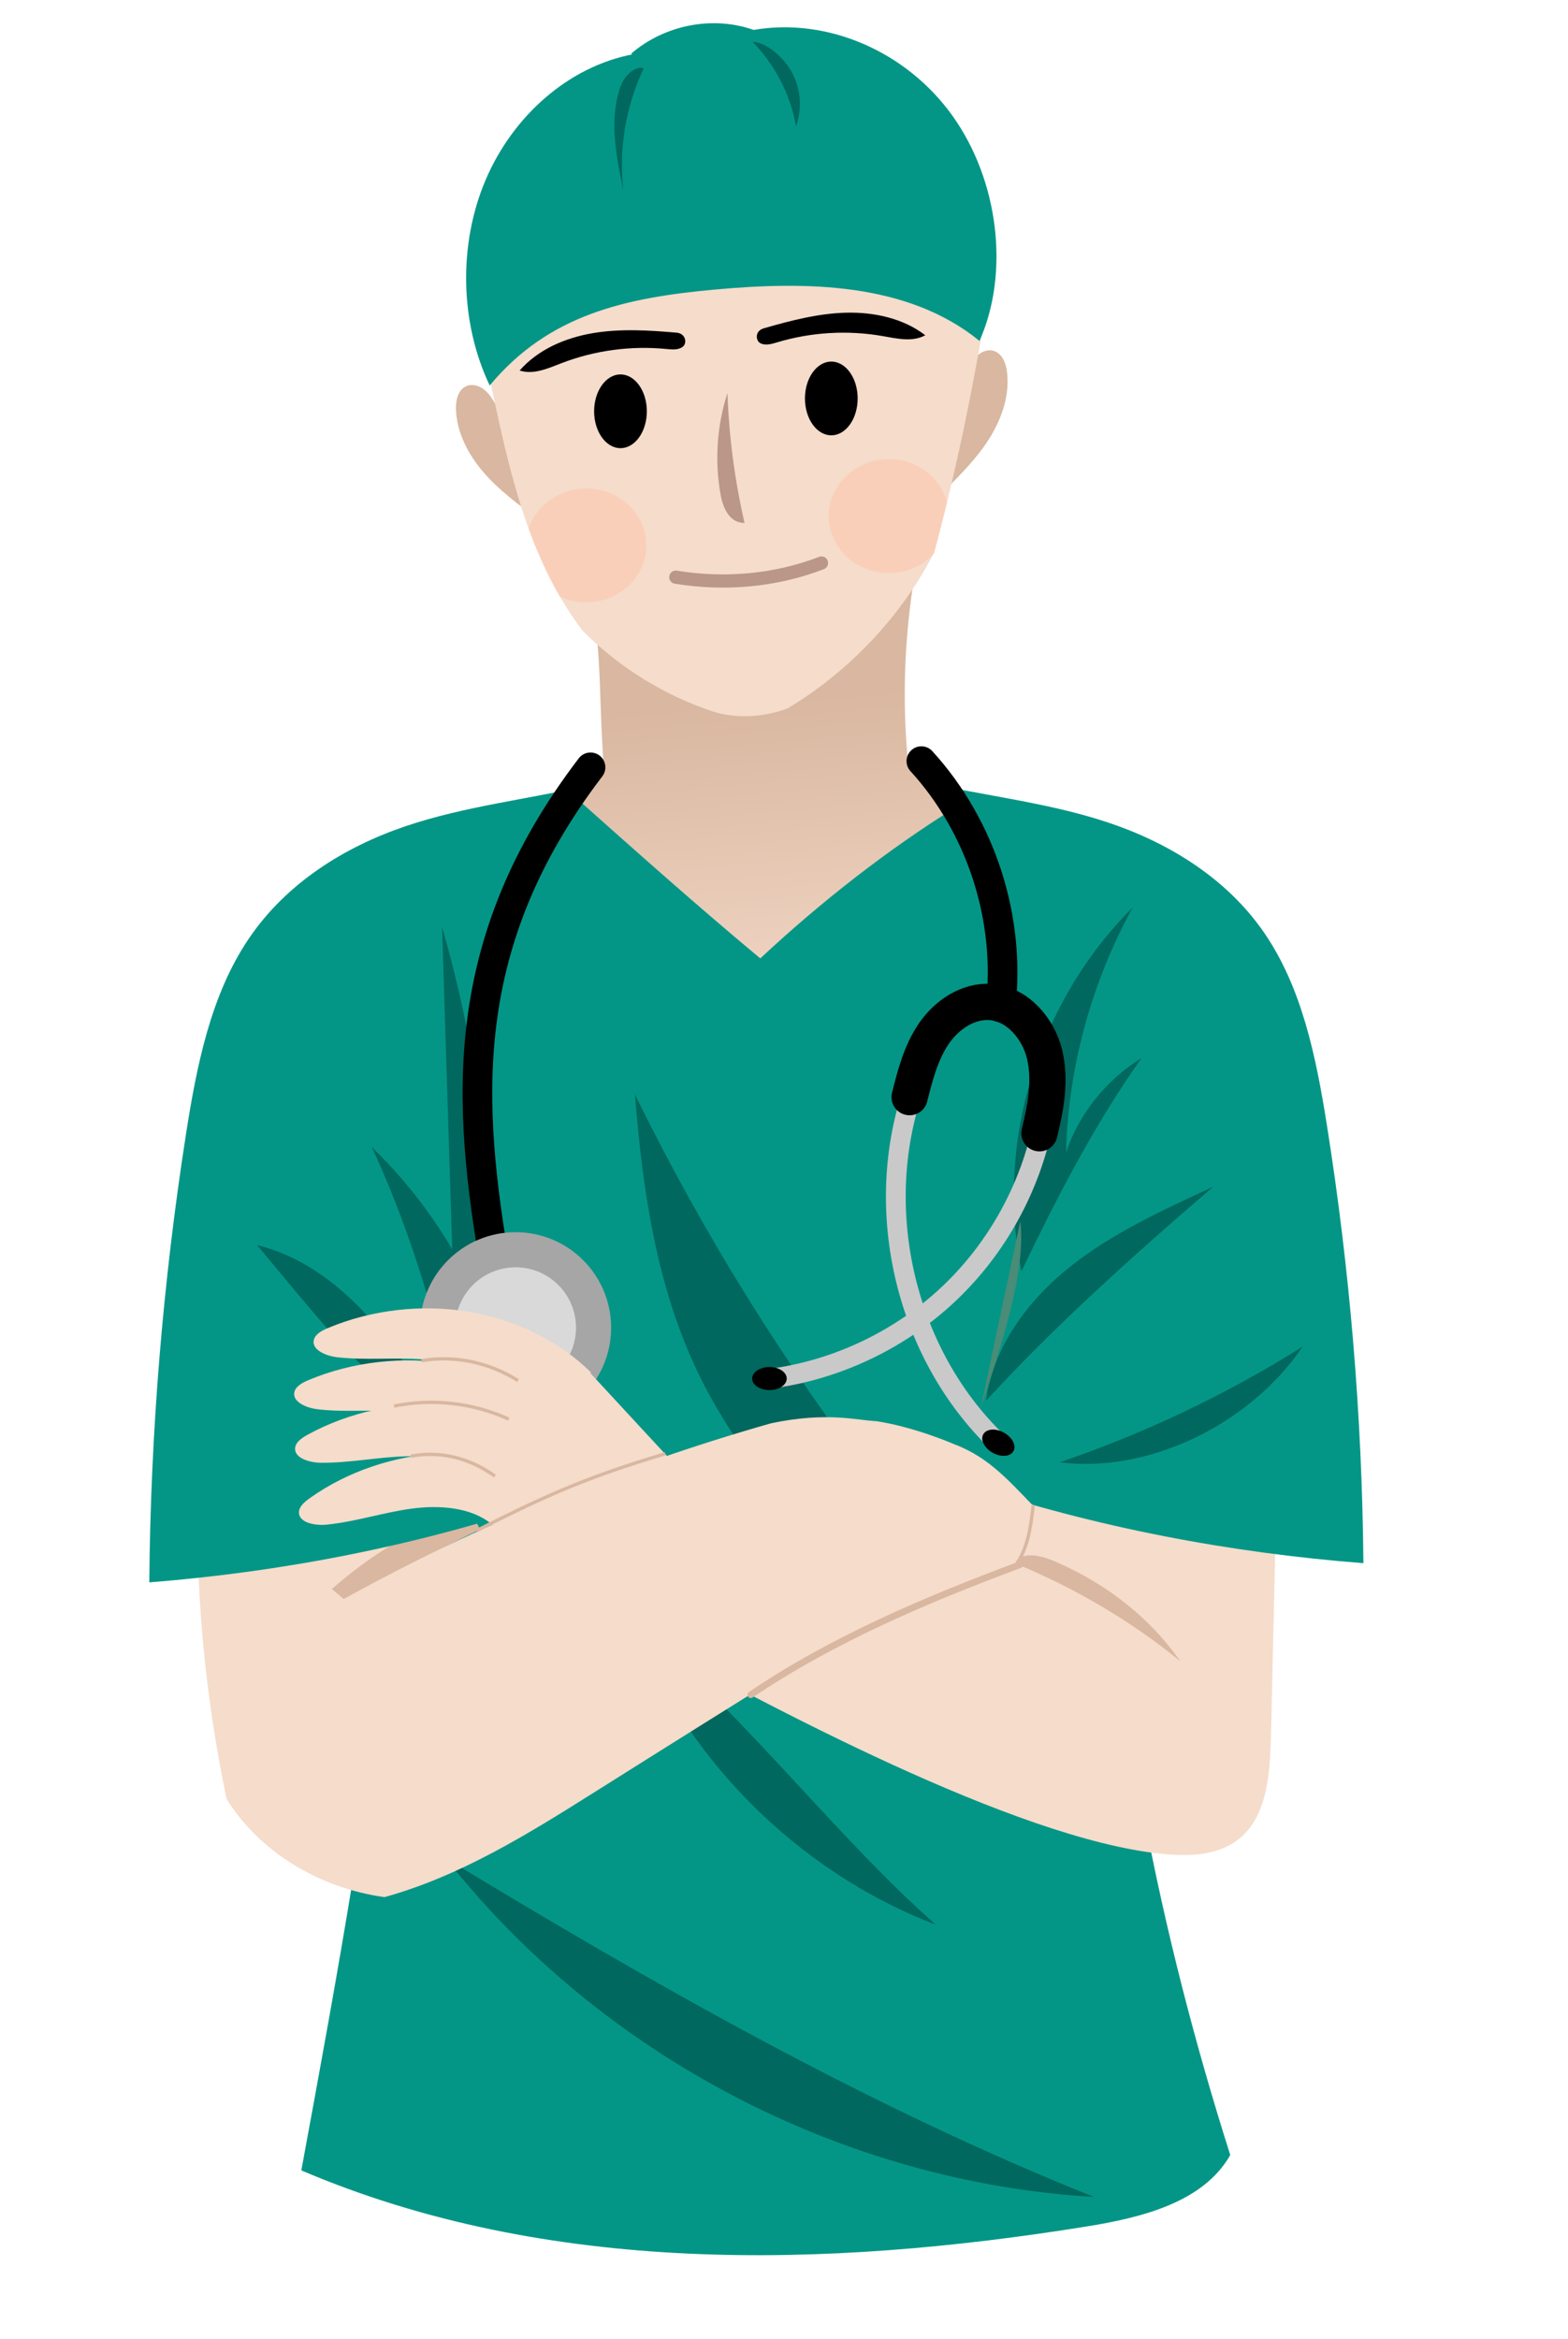 <?xml version="1.0" encoding="UTF-8"?><svg id="Layer_26" xmlns="http://www.w3.org/2000/svg" xmlns:xlink="http://www.w3.org/1999/xlink" viewBox="0 0 476 710"><defs><style>.cls-1{stroke:#c9c9c9;stroke-width:6px;}.cls-1,.cls-2,.cls-3,.cls-4,.cls-5,.cls-6{fill:none;}.cls-1,.cls-3,.cls-4,.cls-5,.cls-6{stroke-linecap:round;}.cls-1,.cls-7,.cls-6{stroke-miterlimit:10;}.cls-8{fill:url(#linear-gradient);}.cls-2,.cls-3,.cls-4,.cls-5{stroke-linejoin:round;}.cls-2,.cls-7,.cls-5{stroke:#d9b7a0;}.cls-9,.cls-7,.cls-10{fill:#f5dccb;}.cls-3{stroke-width:11px;}.cls-3,.cls-6{stroke:#000;}.cls-11{clip-path:url(#clippath-1);}.cls-4{stroke:#ba9788;stroke-width:4px;}.cls-5{stroke-width:2px;}.cls-6{stroke-width:9px;}.cls-12,.cls-13,.cls-14,.cls-15,.cls-16,.cls-17,.cls-18,.cls-10,.cls-19,.cls-20{stroke-width:0px;}.cls-13{fill:#facfb9;}.cls-14{fill:#4a8c77;}.cls-15{fill:#d9b7a0;}.cls-16{fill:#d9d9d9;}.cls-17{fill:#a6a6a6;}.cls-18{fill:#ba9788;}.cls-19{fill:#039686;}.cls-20{fill:#00685e;}</style><linearGradient id="linear-gradient" x1="229.66" y1="212.3" x2="239.28" y2="323.04" gradientUnits="userSpaceOnUse"><stop offset="0" stop-color="#d9b7a0"/><stop offset="1" stop-color="#f5dccb"/></linearGradient><clipPath id="clippath-1"><path class="cls-10" d="m145.05,98.2c7.33,32.01,11.61,66.52,31.72,93.15,11.06,11.22,24.99,19.88,40.34,24.86,7.11,2.01,15.01,1.42,22-1.17,19.04-11.48,34.58-28.11,44.47-47.32,7.13-26.57,12.67-53.52,16.85-81.14-10.92-15.56-28.79-26.04-47.83-30.91-19.05-4.86-39.24-4.48-58.72-1.53-13.68,2.07-27.46,5.51-38.87,12.93-11.41,7.43-13.46,15.85-9.96,31.13Z"/></clipPath></defs><path class="cls-8" d="m277.63,174.7c-3.18,19.26-3.86,38.91-1.8,58.46,4.22,4.51,10.26,7.37,16.51,7.82-5.08,11.01-11.56,21.41-19.24,30.9-7.33,9.05-16.26,17.57-27.62,20.83-15.65,4.5-32.89-2.14-44.88-12.92-11.99-10.77-19.78-25.15-28.63-38.4,5.53-1.13,11.52-4.2,11.19-9.69-1.32-21.89-.63-30.46-2.97-46.38"/><path class="cls-15" d="m293.61,113.18c.7-1.73,1.43-3.49,2.7-4.87s3.24-2.31,5.1-1.87c2.69.63,3.93,3.66,4.27,6.33.91,7.03-1.49,14.17-5.28,20.23s-8.92,11.19-14.01,16.27"/><path class="cls-15" d="m150.41,122.71c-.95-1.61-1.94-3.25-3.41-4.43s-3.56-1.82-5.32-1.12c-2.56,1.01-3.33,4.18-3.27,6.87.17,7.09,3.62,13.8,8.29,19.24,4.67,5.44,10.52,9.78,16.32,14.07"/><path class="cls-9" d="m145.05,98.2c7.33,32.01,11.61,66.52,31.72,93.15,11.06,11.22,24.99,19.88,40.34,24.86,7.11,2.01,15.01,1.42,22-1.17,19.04-11.48,34.58-28.11,44.47-47.32,7.13-26.57,12.67-53.52,16.85-81.14-10.92-15.56-28.79-26.04-47.83-30.91-19.05-4.86-39.24-4.48-58.72-1.53-13.68,2.07-27.46,5.51-38.87,12.93-11.41,7.43-13.46,15.85-9.96,31.13Z"/><g class="cls-11"><ellipse class="cls-13" cx="269.83" cy="156.67" rx="18.24" ry="17.28"/><ellipse class="cls-13" cx="177.95" cy="165.56" rx="18.24" ry="17.28"/></g><ellipse class="cls-12" cx="188.36" cy="124.85" rx="8" ry="11.19"/><ellipse class="cls-12" cx="252.36" cy="120.95" rx="8" ry="11.19"/><path class="cls-10" d="m146.53,425.22c4.53,19.59,9.05,39.17,13.58,58.76.62,2.67,1.19,5.66-.29,8-1.39,2.19-4.14,3.09-6.68,3.78-27.27,7.4-56.24,8.81-84.14,4.1-3.29-16.57-6.58-33.15-9.87-49.72-.75-3.78-1.44-7.93.53-11.26,1.97-3.32,6-4.82,9.74-6.02,14.9-4.77,30.15-8.53,45.59-11.24,12.47-2.18,29.55-5.02,31.54,3.61Z"/><path class="cls-14" d="m208.73,462.44c-22.9-24.2-41.48-52.26-54.66-82.56-6.94,17.77,1.2,37.41,9.24,54.74,12.88,27.79,26.07,56.04,46.83,78.87"/><path class="cls-14" d="m106.18,282.01c15.42,15.97,30.65,34.04,33.57,55.77,1.84-26.8-14.95-53.89-33.57-55.77Z"/><path class="cls-14" d="m176.72,533.81c22.86,55.26,68.72,101.13,124.86,124.87-45.75-36.63-84.8-81.15-114.79-130.87,18.02,23.04,41.99,41.64,69.09,53.59-25.77-21.92-48.94-46.74-68.9-73.79"/><path class="cls-14" d="m259.4,526.18c21.85,39.06,51.8,73.8,87.51,101.53-29.29-34.82-58.58-69.64-87.51-101.53Z"/><path class="cls-14" d="m297.26,431.72c-13.52-44-35.66-85.47-64.89-121.53,25.48,58.11,50.97,116.22,76.45,174.33"/><path class="cls-12" d="m231.86,99.66c8.17-2.34,16.49-4.53,25-4.74,8.51-.22,17.34,1.71,24.02,6.84-3.8,2.13-8.54,1.03-12.86.27-10.68-1.88-21.82-1.22-32.18,1.91-1.63.49-3.47,1.03-4.98.26s-1.76-3.75,1-4.54Z"/><path class="cls-12" d="m205.38,100.98c-8.48-.73-17.08-1.27-25.47.16-8.39,1.42-16.65,5.01-22.16,11.33,4.16,1.36,8.58-.63,12.66-2.21,10.08-3.9,21.14-5.39,31.93-4.32,1.7.17,3.61.35,4.94-.7s.96-4.01-1.9-4.26Z"/><path class="cls-19" d="m173.95,241.37c18.79,16.76,37.59,33.52,56.85,49.55,18.54-17.3,38.67-32.99,59.2-45.78,24.84,7.8,44.28,28.11,54.35,51.55,10.07,23.44,11.54,49.7,8.38,74.91-3.16,25.21-10.76,49.67-18.25,74.05,3.61,70.71,17.5,140.91,38.99,208.5-8.21,14.46-27.02,19.03-43.77,21.72-79.23,12.73-163.47,14.85-238.23-17.05,21.85-118.34,43.78-238.84,25.49-357.53.06-.53.12-1.06.18-1.59"/><path class="cls-20" d="m266.61,451.14c-28.58-37.15-53.37-77.06-73.87-118.96,2.32,29.02,6.54,58.44,19.28,84.76,10.64,22,26.8,40.95,42.78,59.64,20.31,23.75,40.61,47.5,60.92,71.25-17.21-24.27-18.68-57.16-49.1-96.69Z"/><path class="cls-10" d="m387.86,438.52c-.67,29.16-1.34,58.32-2.01,87.48-.24,10.34-.8,21.66-6.62,29.05-6.54,8.31-17.35,8.66-26.93,7.64-44.3-4.68-119.08-44.84-159.46-67.02,8.71-26.42,26.53-56.53,58.87-54.48,10.19.65,42.47,24.79,49.74,27.05,6.16-8.84,2.51-22.99,6.4-33.6,2.65-7.22,8.6-11.97,14.88-14.12,6.29-2.16,12.97-2.07,19.54-1.98,8.2.12,16.51.26,24.46,2.93,7.95,2.66,15.64,8.19,21.12,17.05Z"/><path class="cls-15" d="m145.6,464.33c-25.27,11.94-48.59,27.76-68.84,46.71,12.06-19.95,30.02-36.48,51.16-47.09,3.1-1.55,6.32-3,9.78-3.41s7.22.37,7.9,3.79Z"/><path class="cls-15" d="m308.26,474.59c18.35,7.58,35.3,17.62,50,29.65-8.76-12.66-21.81-23.15-37.16-29.89-2.25-.99-4.59-1.91-7.11-2.16-2.51-.26-5.24.24-5.74,2.4Z"/><path class="cls-19" d="m334.86,295.54c-21.21,48.9-35.27,101.29-41.48,155.05,39.32,13.1,80.24,20.79,120.51,23.91-.39-44.62-4.12-89.2-11.12-133.2-3.26-20.47-7.52-41.52-19.07-58.26-11.39-16.51-28.98-27.25-47.36-33.38-18.38-6.13-37.73-8.07-57.01-12.54.14,0,.29,0,.49-.08l4.71,4.1"/><path class="cls-20" d="m310.09,385.86c-8.01-39.19,5.06-81.89,33.8-110.42-12.58,22.8-19.58,48.5-20.27,74.37,3.95-11.73,12.2-22.04,22.92-28.63-14.71,20.77-26.33,43.61-36.45,64.68Z"/><path class="cls-20" d="m135.35,564.1c47.12,59.92,120.61,98.32,196.71,102.78-69.63-27.86-135.3-65.6-196.71-102.78Z"/><path class="cls-20" d="m191.19,490.44c15.81,42.52,50.55,77.59,92.91,93.81-29.48-26.01-53.43-58.26-92.91-93.81Z"/><path class="cls-20" d="m299.33,425.23c2.09-16.18,12.59-30.43,25.56-40.75,12.97-10.32,28.37-17.25,43.49-24.3-25.17,21.55-49.7,43.79-69.05,65.05Z"/><path class="cls-20" d="m321.71,443.87c25.89-8.81,50.71-20.62,73.75-35.11-16.57,24.35-47.71,38.52-73.75,35.11Z"/><path class="cls-14" d="m309.74,370.64c-4.03,19.03-8.06,38.06-12.1,57.08,6.91-21.02,13.83-42.03,12.1-57.08Z"/><path class="cls-10" d="m266.06,431.4c-5.81-.23-14.89-2.95-31.93.62-45.21,12.85-88.89,30.71-129.78,53.35l-44.17-37.02c-1.13,32.66,1.86,65.45,8.6,97.7,9.95,16.09,28.19,27.11,47.94,29.82,23.22-6.42,43.85-19.33,64.09-32.07,44-27.69,87.99-55.37,133.55-81.6.25-1.28.41-2.57.5-3.87-7.83-7.95-14.2-15.79-24.98-19.85,0,0-11.89-5.25-23.81-7.08Z"/><path class="cls-5" d="m227.92,514.44c24.72-16.75,53.64-29.03,81.73-39.47l.02-.19"/><path class="cls-19" d="m124.35,297.71c21.21,49.9,35.27,103.36,41.48,158.22-39.32,13.37-80.24,21.21-120.51,24.4.39-45.53,4.12-91.03,11.12-135.93,3.26-20.88,7.52-42.37,19.07-59.45,11.39-16.85,28.98-27.81,47.36-34.07,18.38-6.26,37.73-8.23,57.01-12.8-.14,0-.29,0-.49-.08-1.57,1.4-3.14,2.79-4.71,4.19"/><path class="cls-20" d="m132.49,429.08c-6.71-10.79-13.48-21.66-22.21-30.98-8.73-9.32-19.67-17.1-32.25-20.15,20.01,23.84,38.85,48.61,54.46,51.13Z"/><path class="cls-20" d="m141.92,452.76c11.07-56.69,8.4-115.88-7.73-171.4,1.03,32.63,2.06,65.26,3.09,97.88-6.67-11.37-14.92-21.86-24.46-31.09,17.2,36.98,26.26,77.52,29.1,104.61Z"/><path class="cls-6" d="m179.27,232.92c-41.09,53.83-37.39,102.17-28.88,152"/><circle class="cls-17" cx="156.52" cy="403.03" r="29"/><circle class="cls-16" cx="156.52" cy="403.03" r="18.34"/><path class="cls-10" d="m179.49,416.68c-9.51-9.45-22.71-16.03-37.01-18.46-14.3-2.43-29.6-.68-42.89,4.89-1.84.77-3.84,1.83-4.3,3.55-.81,3.05,3.61,4.94,7.16,5.34,8.62.97,17.45-.02,26.11.65,8.67.67,17.78,3.46,22.28,9.84"/><path class="cls-10" d="m173.59,432.48c-9.51-9.45-22.71-16.03-37.01-18.46-14.3-2.43-29.6-.68-42.89,4.89-1.84.77-3.84,1.83-4.3,3.55-.81,3.05,3.61,4.94,7.16,5.34,8.62.97,17.45-.02,26.11.65,8.67.67,17.78,3.46,22.28,9.84"/><path class="cls-10" d="m174.79,440.93c-10.73-8.4-24.76-13.6-39.33-14.58-14.56-.97-29.57,2.29-42.06,9.15-1.73.95-3.58,2.19-3.8,3.95-.39,3.11,4.26,4.54,7.85,4.57,8.72.09,17.37-1.77,26.1-1.97,8.72-.2,18.17,1.64,23.5,7.51"/><path class="cls-10" d="m175.71,451.16c-11.92-7.12-26.64-10.7-41.27-10.05-14.63.66-29.08,5.55-40.49,13.72-1.58,1.13-3.24,2.57-3.2,4.32.07,3.11,4.9,4.01,8.48,3.65,8.69-.88,17.02-3.67,25.67-4.85,8.65-1.17,18.32-.4,24.49,4.82"/><path class="cls-10" d="m178.05,415.55c11.28,12.19,22.55,24.39,33.83,36.58,1.6,1.73,3.26,3.59,3.42,5.79.24,3.3-2.91,6.14-5.92,8.41-6.76,5.1-14.04,9.71-21.48,14.1-5.09,3-10.43,5.97-16.45,7.19-6.03,1.22-12.96.36-16.94-3.4-6.24-5.89-2.72-15.35-5.42-22.92-2.53-7.11-10.69-12.91-9.59-20.37.52-3.51,3.08-6.62,5.56-9.56,7.26-8.62,16.33-18.14,33.01-15.82Z"/><path class="cls-7" d="m150.25,448.08c-7.74-5.59-16.81-7.74-25.5-6.05"/><path class="cls-7" d="m154.44,430.78c-10.8-4.95-23.18-6.36-34.82-3.96"/><path class="cls-7" d="m157.25,419.08c-8.88-5.59-19.29-7.74-29.25-6.05"/><path class="cls-2" d="m144.68,464.61c21.6-10.96,34.12-16.4,57.28-23.33"/><path class="cls-2" d="m313.66,457.01c-.82,6.8-1.54,12.67-5.41,18.38.32.11.65.22.97.34"/><path class="cls-19" d="m297.35,103.49c-21.95-17.9-52.88-18.08-80.15-15.61-27.26,2.47-50.62,7.56-68.54,29.14-9.08-19.12-9.55-42.87-1.24-62.4,8.32-19.53,25.23-34.39,44.61-38.12-.11,0-.22,0-.46-.19,10.39-8.95,25.05-11.53,37.21-7.23,22.4-3.85,46.37,6.5,60.36,26.06,13.99,19.56,17.45,47.55,8.21,68.35Z"/><path class="cls-20" d="m195.4,20.79c-5.44,11.48-7.6,24.42-6.17,36.99-2.01-9.56-4.02-19.49-1.65-28.96.54-2.16,1.34-4.32,2.84-5.99s3.84-2.77,4.98-2.03Z"/><path class="cls-20" d="m228.49,12.72c6.86,7.04,11.5,16.09,13.16,25.65,2-5.49,1.43-11.81-1.52-16.87s-8.23-8.79-11.64-8.78Z"/><path class="cls-18" d="m226.02,158.75c-2.98-12.95-4.72-26.17-5.19-39.43-3.19,9.9-3.91,20.55-2.09,30.77.71,3.98,2.62,8.66,7.28,8.66Z"/><path class="cls-4" d="m205.16,175.2c14.83,2.44,30.32,1.07,44.22-4.3"/><path class="cls-1" d="m316.75,340.55c-3.83,19.69-13.92,38.11-28.45,51.94-14.53,13.83-33.43,23-53.28,25.85"/><path class="cls-1" d="m278.95,326.23c-14.86,36.94-5.52,82.35,22.7,110.43"/><path class="cls-3" d="m276.13,333.04c1.69-6.72,3.46-13.58,7.37-19.3s10.46-10.13,17.36-9.57c8.06.66,14.33,8,16.24,15.86s.36,16.11-1.56,23.97"/><path class="cls-6" d="m279.7,231.04c18.19,19.9,27.2,47.92,24.03,74.74"/><ellipse class="cls-12" cx="233.58" cy="418.46" rx="5.25" ry="3.5"/><ellipse class="cls-12" cx="303.08" cy="437.96" rx="3.5" ry="5.25" transform="translate(-227.1 488.75) rotate(-60.79)"/></svg>
